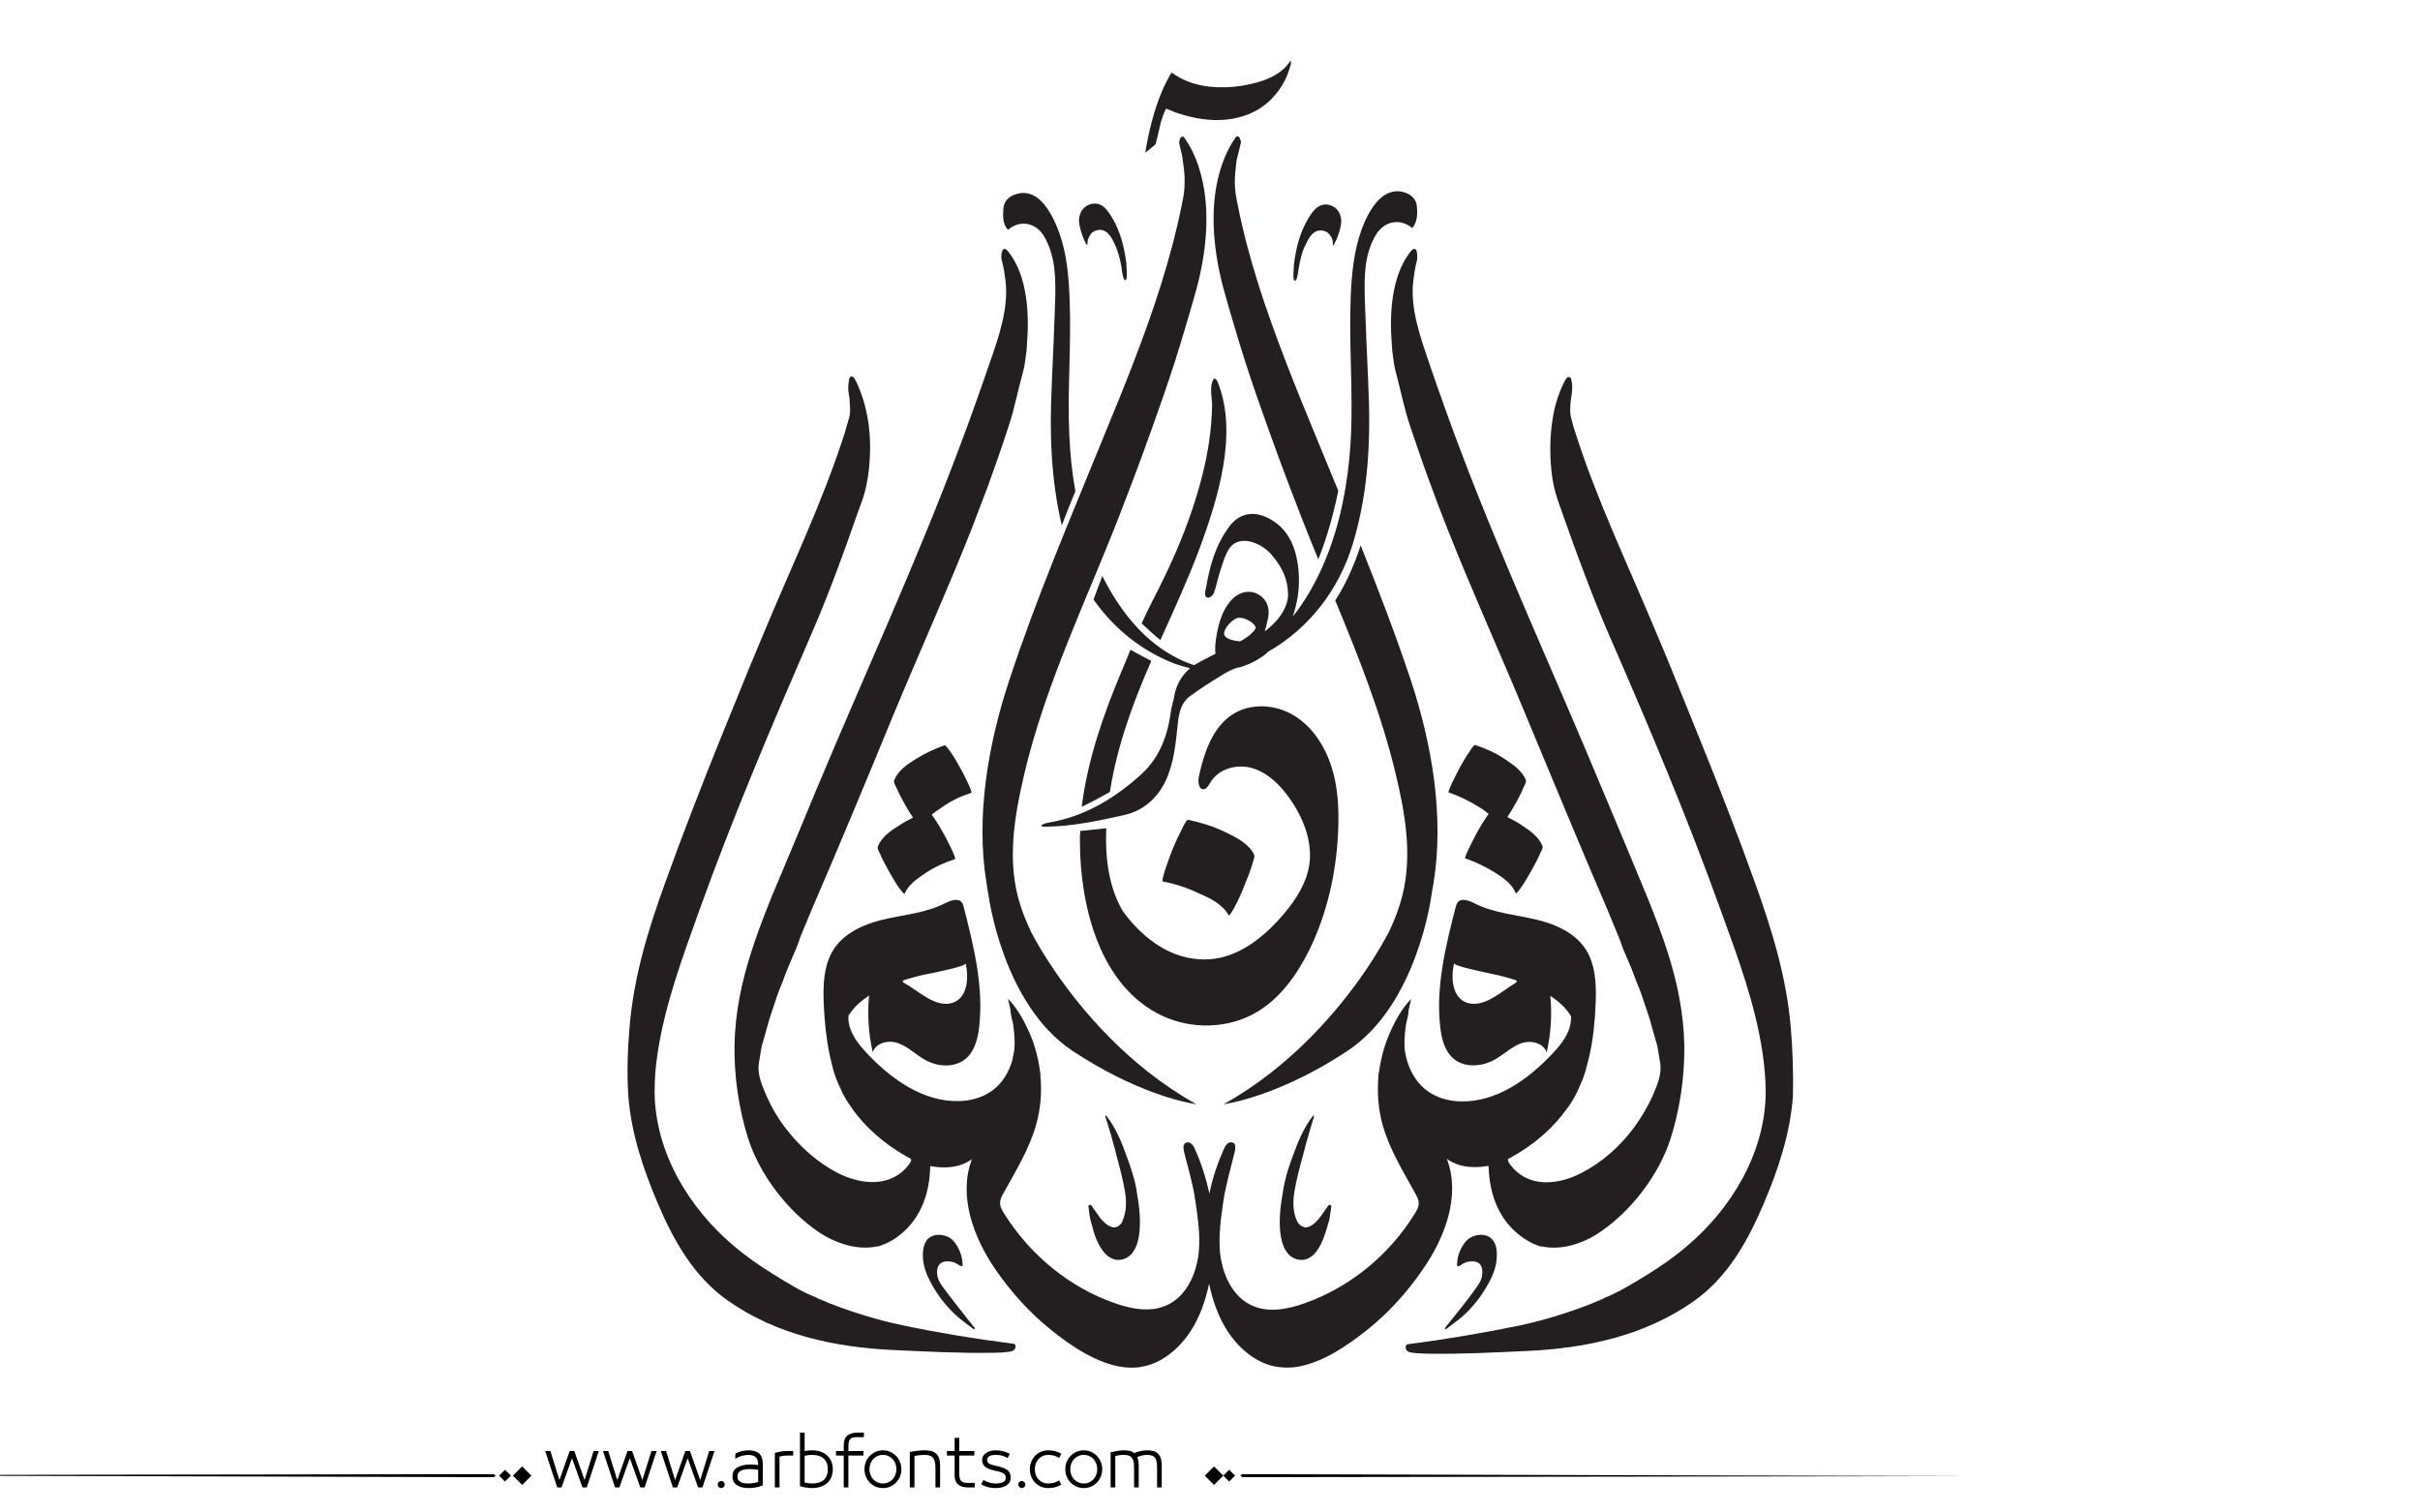 <?xml version="1.0" encoding="utf-8"?>
<!-- Generator: Adobe Illustrator 22.1.0, SVG Export Plug-In . SVG Version: 6.00 Build 0)  -->
<svg version="1.1" id="Layer_1" xmlns="http://www.w3.org/2000/svg" xmlns:xlink="http://www.w3.org/1999/xlink" x="0px" y="0px"
	 viewBox="0 0 800 500" style="enable-background:new 0 0 800 500;" xml:space="preserve">
<style type="text/css">
	.st0{fill:#231F20;}
</style>
<g>
	<path fill="#000000" class="st0" d="M503.6,260.4c0.3-0.6,1.1-1.9,0.8-2.6c-1.3-3.1-4.3-5.1-7-6.9c-3-2-6.3-3.5-9.7-4.6c-0.5-0.2-1.8,2-1.8,2
		c-1.2,1.7-2.3,3.6-3.3,5.4c-0.3,0.6-4.3,8.1-3.7,8.3c3.4,1.1,6.6,2.7,9.7,4.6c1.2,0.7,2.4,1.5,3.5,2.5c-0.4,0.5-0.7,1-0.7,1
		c-1.2,1.7-2.3,3.6-3.3,5.4c-0.3,0.6-4.3,8.1-3.7,8.3c3.4,1.1,6.6,2.7,9.7,4.6c2.7,1.7,5.7,3.7,7,6.9c0.1,0.3,1.8-1.9,1.8-2
		c1.2-1.7,2.3-3.6,3.3-5.4c1-1.9,2.1-3.7,2.9-5.7c0.3-0.6,1.1-1.9,0.8-2.6c-1.3-3.1-4.3-5.1-7-6.9c-1.5-1-3-1.8-4.6-2.6
		c0.9-1.3,1.7-2.7,2.5-4.1C501.8,264.3,502.8,262.4,503.6,260.4"/>
	<path fill="#000000" class="st0" d="M406.2,302.6c0.2,0.4,1.9-2.6,1.9-2.7c1.2-2.2,2.3-4.6,3.2-7c1-2.4,2-4.8,2.7-7.3c0.2-0.8,1-2.5,0.5-3.3
		c-2-3.6-5.9-5.5-9.4-7.2c-3.9-1.9-8.1-3.2-12.3-4.1c-0.6-0.1-1.9,2.7-1.9,2.7c-1.2,2.3-2.3,4.7-3.3,7.1c-0.3,0.7-4,10.4-3.2,10.6
		c4.2,0.8,8.4,2.2,12.3,4.1C400.2,297,404.2,299,406.2,302.6"/>
	<path fill="#000000" class="st0" d="M480,436.1c-0.8,1-1.6,2-2.4,3c0.1,0.1,0.2,0.3,0.3,0.4c2-1.6,4.1-3,6-4.7c3.9-3.6,7-7.9,9.3-12.8
		c1.3-2.9,1.9-5.9,1.5-9c-0.1-1.2-0.7-2.6-1.5-3.4c-2.4-2.4-6.9-1.5-8.9,1.1c-1.5,2-2.5,4.3-2.6,6.9c0,0.3,0,0.7,0,1
		c0.4-0.1,0.8,0,1.1-0.3c1.3-1,2.7-1.4,4.3-1.3c1.8,0.1,2.8,1.2,2.9,3c0.2,2.1-0.6,3.8-1.7,5.3C485.7,429,482.9,432.5,480,436.1"/>
	<path fill="#000000" class="st0" d="M424,394.7c-2.6,14.2,1,18.6,1.1,18.8c0,0,0,0,0,0c0.3,0.5,0.7,0.9,1,1.3c1.2,1.1,2.6,1.7,4,1.7
		c0.2,0,0.4,0,0.6,0c1.8-0.2,3.5-1.3,4.7-3.1c1.9-2.7,2.8-5.9,3.7-9l0.2-0.6c0.3-1.1,0.4-2.3,0.6-3.5c0.1-0.5,0.1-1,0.2-1.6
		c0-0.1-0.1-0.2-0.2-0.3l-0.4-0.1c-0.1,0-0.2,0-0.3,0.1l-0.3,0.4c-0.2,0.3-0.4,0.6-0.6,0.9c-0.6,0.8-1.2,1.7-1.8,2.5
		c0,0-0.2,0.3-0.6,0.8c-1,1.2-3,3.1-4.8,2.7c-0.4-0.2-0.8-0.4-1.2-0.6c-0.2-0.2-0.3-0.3-0.4-0.4c-0.3-0.3-0.6-0.7-0.8-1.2
		c-1.2-2.7-1.4-5.8-0.8-9.6c0.7-4.1,1.8-8.2,2.9-12.2c0.3-1.1,0.6-2.1,0.8-3.1c0.6-2.2,1.3-4.4,1.9-6.6c0.3-1,0.6-2,0.9-2.9
		c0-0.1,0-0.2-0.1-0.3c-0.1-0.1-0.2,0-0.3,0.1c-3.2,4.2-5.1,9-6.6,13.2c-0.7,1.8-1.2,3.4-1.7,4.9c0,0,0,0,0,0
		C424.9,389.8,424.3,392.3,424,394.7"/>
	<path fill="#000000" class="st0" d="M334.2,444.1c-11.9-1.5-24-3.5-35.9-6c-8.1-1.7-15.9-4.1-23.7-7.1c-1.5-0.6-2.9-1.2-4.3-1.8
		c-0.2-0.1-0.3-0.2-0.5-0.3c-4.8-1.8-9.5-4.8-13.9-7.5c-4.7-2.9-9.2-6-13.4-9.6c-14.6-12.3-25.9-30.7-26.1-50.7c0-4.3,0.3-8.7,1-13
		c2.5-16.4,8.3-31.8,13.8-47.2c11.1-30.9,23.9-61,36.9-91c3.7-8.4,7-17,10.2-25.7c2.3-6.1,4.3-12.3,6.6-18.4c1.3-3.6,2-7.3,2.4-11.1
		c0.5-5.4,0.5-10.7-0.4-16c-0.7-4.3-1.9-8.3-3.7-12.2c-0.2-0.5-0.5-1-0.8-1.5c-0.6-0.8-1.5-0.7-1.7,0.3c-0.2,1.1-0.3,2.3-0.3,3.4
		c0.1,1.4,0.5,2.8,0.5,4.2c0.1,1.7,0.3,3.5-0.2,5.2c-0.5,1.8-1,3.5-1.5,5.2c-7.2,22.4-17.3,43.4-26.3,65c-1.8,4.2-3.5,8.5-5.3,12.7
		c-6.3,15.4-12.7,31.1-18.7,46.7c-3.1,8-6.1,16-9,24.1c-5.7,15.7-10.4,31.1-11.8,47.9c-0.6,7.1-0.9,14.8-0.4,22.4
		c0.9,12.4,4.9,24.3,9.7,35.6c5.3,12.5,12,24.3,23,32.1c16.2,11.5,35.7,15.6,55,16.5c11,0.5,22.2,1.1,33.2,0.9
		c1.6,0,3.2-0.1,4.8-0.3c0.7-0.1,1.4-0.2,1.9-0.7c0.5-0.5,0.6-1.4,0.1-1.9C334.9,444.2,334.6,444.1,334.2,444.1"/>
	<path fill="#000000" class="st0" d="M333.6,225c-6.9,20.9-11.1,44.8-7.5,66.8c0.2,1.4,0.4,2.8,0.7,4.2l0,0c0,0,4.6,35.9,27.6,51.3
		c20.6,13.7,37,17.1,40.3,17.6c0.3,0.1,0.7,0.2,1,0.3l0.5,0.2c-0.3-0.1-0.6-0.2-0.9-0.4c-0.1-0.1-0.2-0.1-0.3-0.2
		c0,0-0.1-0.1-0.1-0.1c-22.1-12.5-37.3-30.8-45.8-43.1c-4.4-6.4-7-11.1-7.8-12.7c-0.1-0.2-0.2-0.3-0.3-0.5c-1.4-3-2.7-6-3.7-9.2
		c-4.6-14.3-2-29.1,1.3-43.3c6.9-29.4,20.4-57.1,31.3-85.1c2.5-6.4,4.9-12.8,7.3-19.2c5.1-14,10.2-28.1,14.4-42.5
		c1.3-4.4,2.6-8.7,3.8-13.1c3.3-12,4.9-26.1,1.6-38.3c-1.1-4.2-2.7-8.1-5.1-11.6c-0.3-0.4-0.5-1.1-1.1-0.9c-0.6,0.1-0.8,0.8-0.9,1.3
		c-0.1,0.3-0.1,0.6-0.1,0.8c0.3,1.3,0.6,2.5,0.9,3.8c0.2,0.7,0.2,1.3,0.3,2c0.4,2.5,0.7,5,0.6,7.5c0,2.4-0.4,4.7-0.9,7
		c-3.6,17.9-9.4,35.1-15.9,52c-3.3,8.6-6.8,17.1-10.3,25.6C353.8,171.5,342.5,197.9,333.6,225"/>
	<path fill="#000000" class="st0" d="M321.1,262.1c0.6-0.2-3.3-7.7-3.7-8.3c-1-1.8-2.1-3.7-3.3-5.4c0,0-1.4-2.1-1.8-2c-3.4,1.1-6.6,2.7-9.7,4.6
		c-2.7,1.7-5.7,3.7-7,6.9c-0.3,0.7,0.5,2,0.8,2.6c0.8,2,1.9,3.8,2.9,5.7c0.8,1.4,1.6,2.7,2.5,4.1c-1.6,0.8-3.1,1.6-4.6,2.6
		c-2.7,1.7-5.7,3.7-7,6.9c-0.3,0.7,0.5,2,0.8,2.6c0.8,2,1.9,3.8,2.9,5.7c1,1.8,2.1,3.7,3.3,5.4c0.1,0.1,1.7,2.3,1.8,2
		c1.3-3.1,4.3-5.1,7-6.9c3-2,6.3-3.5,9.7-4.6c0.6-0.2-3.3-7.7-3.7-8.3c-1-1.8-2.1-3.7-3.3-5.4c0,0-0.3-0.5-0.7-1
		c1.1-0.9,2.3-1.7,3.5-2.5C314.4,264.7,317.7,263.2,321.1,262.1"/>
	<path fill="#000000" class="st0" d="M312.8,417c1.6-0.1,3,0.3,4.3,1.3c0.3,0.2,0.7,0.2,1.1,0.3c0-0.3,0-0.7,0-1c-0.2-2.6-1.1-4.9-2.6-6.9
		c-1.9-2.6-6.5-3.5-8.9-1.1c-0.8,0.8-1.3,2.2-1.5,3.4c-0.4,3.1,0.2,6.1,1.5,9c2.3,4.9,5.4,9.2,9.3,12.8c1.9,1.7,4,3.2,6,4.7
		c0.1-0.1,0.2-0.3,0.3-0.4c-0.8-1-1.6-2-2.4-3c-2.8-3.6-5.7-7.2-8.4-10.9c-1.1-1.5-1.9-3.2-1.7-5.3C310,418.2,311,417.1,312.8,417"
		/>
	<path fill="#000000" class="st0" d="M370.4,404.7c-0.1,0.1-0.2,0.2-0.4,0.4c-0.3,0.3-0.7,0.5-1.2,0.6c-1.8,0.4-3.7-1.5-4.8-2.7
		c-0.4-0.4-0.6-0.7-0.6-0.8c-0.6-0.8-1.2-1.7-1.8-2.5c-0.2-0.3-0.4-0.6-0.6-0.9l-0.3-0.4c-0.1-0.1-0.2-0.1-0.3-0.1l-0.4,0.1
		c-0.1,0-0.2,0.2-0.2,0.3c0.1,0.5,0.1,1,0.2,1.6c0.1,1.2,0.3,2.3,0.6,3.5l0.2,0.6c0.8,3.1,1.7,6.3,3.7,9c1.3,1.8,3,2.9,4.7,3.1
		c0.2,0,0.4,0,0.6,0c1.4,0,2.8-0.6,4-1.7c0.4-0.3,0.7-0.8,1-1.3c0,0,0,0,0,0c0.1-0.2,3.7-4.5,1.1-18.8c-0.3-2.4-0.9-4.9-1.8-7.7
		c0,0,0,0,0,0c-0.5-1.5-1-3.1-1.7-4.9c-1.5-4.2-3.4-9-6.6-13.2c-0.1-0.1-0.2-0.1-0.3-0.1c-0.1,0.1-0.1,0.2-0.1,0.3
		c0.3,1,0.6,2,0.9,2.9c0.7,2.1,1.3,4.4,1.9,6.6c0.3,1,0.6,2.1,0.8,3.1c1.1,4,2.2,8.1,2.9,12.2c0.6,3.8,0.4,6.9-0.8,9.6
		C371,404,370.8,404.4,370.4,404.7"/>
	<path fill="#000000" class="st0" d="M383.6,41.1c0.1-0.5,0.2-0.9,0.4-1.4c0.2-0.9,0.5-1.6,0.7-2.1c0.5-1.3,0.8-1.7,0.8-1.7c0.7,0.3,1.4,0.6,2,0.8
		c0.1,0.1,0.3,0.1,0.4,0.2c0.6,0.2,1.2,0.4,1.7,0.6c0.4,0.1,0.7,0.2,1.1,0.3c0.2,0.1,0.4,0.1,0.5,0.2c12,3.5,20.1,0.9,24.7-1.8
		l-0.3,0.2c0.4-0.2,0.8-0.5,1.2-0.8c2.6-1.7,3.9-3.3,3.9-3.3h0c2.4-2.5,3.9-5.2,4.8-7.3c0.2-0.6,0.4-1.2,0.6-1.8
		c0.1-0.4,0.3-0.8,0.4-1.2c0.2-0.5,0.3-1,0.3-1.6c-0.2-0.5-0.4,0-0.7,0.4c-3.8,5.3-11.8,7.2-18.3,7.9c-6.9,0.6-14.1-0.3-19.7-4.2
		c-0.3-0.1-0.5-0.3-0.7-0.5c-0.4,0.3-0.8,1.1-1.1,1.7c-1.8,3.2-5.5,11-7.7,24.8l3.3-2.7C382.1,47.8,382.8,44.4,383.6,41.1"/>
	<path fill="#000000" class="st0" d="M401,40.4c-0.2,0-0.4,0-0.7,0c0.1,0,0.3,0,0.4,0C400.8,40.4,400.9,40.4,401,40.4"/>
	<path fill="#000000" class="st0" d="M446.6,144c-0.4,8.5-1.5,17-3.4,25.2c-2.9,12.3-7.9,24.6-15.8,34.6c0.4-1.3,0.7-2.4,0.9-3.2
		c1.1-4.2,1.4-8.8,0.8-13.6c-0.9-6.6-3.5-12.7-10.2-15.9c-4.7-2.3-9.3-1.3-12.4,2.8c-4.6,6.1-6.6,13.1-7.8,20.4
		c-0.2,0.8-0.7,2.4,0.1,3.1c0.3,0.2,0.7,0.2,1,0.1c0.5-0.2,1.1-0.7,1.3-1.2c0.1-0.1,0.1-0.2,0.2-0.3c0.8-2.2,1.2-4.5,1.9-6.7
		c0.9-2.6,1.6-5.6,3.2-8c3.4-4.9,10.6-1.7,13.7,1.8c3,3.4,5.2,7.2,5.6,11.7c0,0.1,0,0.2,0,0.2c0.1,0.7,0.1,1.4,0.1,2.1
		c-0.5,6.7-7.7,11.6-7.7,11.6c0.4-1.4,0.8-2.9,1.1-4.4c0.7-3.6-0.6-6.5-3.6-8c-3.3-1.6-6.9-0.1-9,2.6c-2.4,2.9-3.6,6.7-4.3,10.4
		c-0.6,3.2-0.7,5.3-0.5,6.8c-1.4,0.7-2.9,1.5-4,2.1c-0.7,0.3-1.3,0.7-2,1.1c-0.1,0-0.1,0-0.1,0c-0.3,0.2-0.6,0.4-0.9,0.6
		c-8-2.6-15.1-7.9-20.6-14.4c-3.9-4.6-7.1-9.7-9.8-15.1l-2.9,7.8c6.6,9.4,15.7,16.9,26.8,21.2c0.5,0.2,2.7,0.9,5.1,1.5
		c-2.9,2.5-4.8,5.8-5.4,10.2c-0.4,1.5-0.8,3-1,4.5c-1.1,8.2-4,15.4-10.3,20.9c-8.8,7.8-18.6,13.6-30.4,15.5c-0.7,0.1-1.3,0.5-2,0.7
		c0,0.2,0.1,0.3,0.1,0.5c0.4,0,0.7,0.1,1.1,0.1c8.8-0.1,17.4-1.9,25.9-3.8c6.4-1.4,11.1-5.4,14-11.5c2.8-6.1,3.3-12.7,4-19.2
		c0.4-3.3,1.1-6.5,3.9-8.6c3.3-2.4,6.8-4.7,10.3-6.8c1.7-1.1,3.6-2.1,5.5-2.7c0.6,0,1.6-0.3,3-0.9c1.4-0.5,2.8-1.2,4-2
		c1.2-0.7,2.3-1.5,3.2-2.4c13.5-7.7,23.4-20.6,27.9-35.6c5.3-17.4,6-35.2,5.1-53.1c0-0.2,0-0.3,0-0.5c-0.4-8.9-0.8-17.8-1.1-26.7
		c-0.2-7.6-0.4-15,3.6-21.8c2.7-4.6,8-5.7,12.1-2.3c1.7-2.2,1.7-4.6,1.5-7.1c-0.2-2.5-1.9-4-4.1-4.7c-5.2-1.6-9,2.2-11.4,6.3
		c-1.2,2-2.1,4.1-2.9,6.3c-2.5,7.1-3.2,14.7-3.5,22.2C445.9,113.9,447.3,128.9,446.6,144 M409.7,204.2c2.2,0,5.4,2,5.4,3.4
		c0,0-0.5,1.8-4.9,4.3c-0.2,0.1-0.4,0.1-0.5,0.1c-0.8-0.1-4.7-0.5-5-2.3C404.3,207.9,407.7,204.2,409.7,204.2"/>
	<path fill="#000000" class="st0" d="M428.8,91.7L428.8,91.7C428.8,91.6,428.8,91.6,428.8,91.7c0.2-0.7,0.3-1.6,0.5-2.9c0.5-2.7,1-5.4,2.3-7.9
		c0.8-1.7,2-4.1,4-4.6c1.4-0.3,2.7,0,3.7,1c0.4,0.4,1.5,1.7,1.3,3.5c-0.2,2.1,3.7-6.3,2.6-9.1c-0.1-0.4-0.2-0.8-0.4-1.2
		c-0.8-1.8-2.8-3-4.8-2.9c-1.7,0.1-3.1,1.2-4.1,2.5c-3.7,5-5.3,10.8-6.1,16.9c-0.1,0.5-0.1,1-0.1,1.6c0,0-0.4,3.7,0.2,4.2
		C428.2,92.9,428.5,92.6,428.8,91.7"/>
	<path fill="#000000" class="st0" d="M592,339.8c-1.4-16.8-6.2-32.2-11.8-47.9c-2.9-8.1-5.9-16.1-9-24.1c-6-15.6-12.5-31.3-18.7-46.7
		c-1.7-4.2-3.5-8.5-5.3-12.7c-9-21.6-19.1-42.6-26.3-65c-0.6-1.7-1.1-3.5-1.5-5.2c-0.5-1.7-0.3-3.5-0.2-5.2c0.1-1.4,0.5-2.8,0.5-4.2
		c0.1-1.1,0-2.3-0.3-3.4c-0.2-1-1.1-1-1.7-0.2c-0.3,0.5-0.6,1-0.8,1.5c-1.9,3.9-3.1,8-3.7,12.2c-0.8,5.3-0.9,10.7-0.4,16
		c0.3,3.8,1.1,7.5,2.4,11.1c2.2,6.1,4.3,12.3,6.6,18.4c3.2,8.6,6.5,17.2,10.2,25.7c13.1,30,25.8,60.1,36.9,91
		c5.6,15.4,11.4,30.9,13.8,47.2c0.6,4.3,1,8.6,1,13c-0.2,20-11.5,38.4-26.1,50.7c-4.2,3.6-8.7,6.7-13.4,9.6
		c-4.4,2.7-9.1,5.6-13.9,7.5c-0.2,0.1-0.3,0.2-0.5,0.3c-1.4,0.6-2.9,1.2-4.3,1.8c-7.8,3-15.6,5.4-23.7,7.1c-11.9,2.4-24,4.5-35.9,6
		c-0.3,0-0.7,0.1-0.9,0.3c-0.5,0.4-0.4,1.4,0.1,1.9c0.5,0.5,1.2,0.6,1.9,0.7c1.6,0.2,3.2,0.2,4.8,0.3c11,0.2,22.2-0.4,33.2-0.9
		c19.3-0.9,38.7-5,55-16.5c11-7.8,17.7-19.6,23-32.1c4.8-11.2,8.8-23.2,9.7-35.6C592.9,354.6,592.6,346.9,592,339.8"/>
	<path fill="#000000" class="st0" d="M357.1,274.7c0,0.5,0,1-0.1,1.5c0,0.6,0,1.2,0,1.8c0,21.6,6.6,48.1,27.2,57.8c10.1,4.7,22.4,4.3,31.9-1.6
		c7.4-4.6,12.8-12.2,16.8-20.3c5.7-11.7,8.7-24.8,9.4-37.9c0.4-7.4,0.2-15-2-22.1c-2.2-7.1-6.4-13.7-12.6-17.4
		c-6.1-3.7-14.3-4.2-20.3-0.3c-6.6,4.3-9.4,12.7-11.1,20.6c-0.3,1.6-0.1,4,1.4,4.1c1.1,0.1,1.8-1.2,2.4-2.2c2.8-4.7,9-6.3,14.1-4.7
		c5.1,1.6,9.2,5.7,12.3,10.2c4.4,6.3,7.5,14.2,6.3,21.9c-1,6-4.4,11.3-8.3,15.9c-6.3,7.5-14.6,14.3-24.4,15.1
		c-11,0.8-20.1-5.1-27.1-13.5c-0.9-1.1-1.7-2.2-2.4-3.4c-4.2-7.8-5.3-17.2-4.9-26.4L357.1,274.7z"/>
	<path fill="#000000" class="st0" d="M478.3,383.1c4.4,3.2,10,3,13.7,2.3c0,0.1,0.1,0.2,0.1,0.3c0.4,12.7,5.9,19.4,10.6,22.9c1.3,1,2.8,1.9,4.3,2.6
		c0.1,0,0.2,0.1,0.3,0.1c1.3,0.6,2.2,0.8,2.2,0.8l0-0.1c6.5,1.5,13.9-0.9,19.3-4.6c10.3-6.9,19.6-18.9,23.5-31.1
		c3.1-9.9,4.6-20.3,4.5-30.6c-0.1-5.4-0.7-10.8-1.7-16.1c-1.9-10.1-5.4-20.1-9.1-29.4c-0.3-0.8-0.6-1.5-0.9-2.3
		c-0.6-1.4-1.1-2.8-1.7-4.1c-4.6-11.1-9.2-22.2-13.9-33.3c-15.5-37.3-32.5-74.1-46.8-111.9c-3.6-9.5-7-19.1-10.3-28.7
		c-2.8-8.3-6.3-18-5.2-27c0.3-2.1,0.5-4.3,1.1-6.3c0.3-1.2,0.3-2.4,0-3.6c-0.2-0.8-0.9-0.9-1.5-0.4c-0.2,0.2-0.4,0.5-0.6,0.7
		c-6.3,8-6.9,20.8-6.1,30.4c0.1,1.1,0.1,2.3,0.3,3.4c0.3,2.1,0.5,4.2,1.1,6.2c1.6,6,2.7,11.8,4.7,17.7c2.2,6.5,4.4,13,6.8,19.4
		c1.7,4.7,3.5,9.5,5.4,14.2c8.3,21,17.6,41.5,26.2,62.3c8.9,21.4,17.8,42.9,26.9,64.1c0.8,1.9,1.6,3.9,2.4,5.8
		c0.4,1,0.8,1.9,1.2,2.9c0.5,1.2,0.9,2.4,1.3,3.6c0.8,2,1.8,4.1,2.6,6.1c0.7,1.6,1.2,3.2,1.9,4.9c0.7,1.8,1.5,3.6,2.1,5.5
		c0.7,2.3,1.6,4.6,2.3,6.9c0.6,2.1,1.2,4.3,1.8,6.4c0.3,1.1,0.7,2.2,0.9,3.3c0.3,1.6,0.5,3.3,0.8,4.9c0.7,3.8-1.1,7.8-2.6,11.2
		c-1.6,3.6-3.7,7-6,10.2c-4.6,6.2-10.5,11.5-17.3,15c-7.8,4.1-17.9,5.2-23.8-2.9c-0.3-0.4-0.6-0.9-0.6-1.4c0-0.1,0-0.2,0.1-0.3
		c9.2-4.9,15.2-10.8,19.1-16.2c1.3-1.6,2.4-3.4,3.4-5.4c0.4-0.7,0.7-1.5,1-2.2c1.4-2.9,2.1-5.3,2.4-6.7c1.5-5.2,2.3-10.6,2.7-16
		c0.5-7.1,1.1-16-2.7-22.3c-3.5-5.8-10.1-8.7-16.2-10.2c-7-1.7-14.5-2.2-20.9-5.5c-1.8-0.9-4.4-1.9-5.6-0.2c-0.3,0.4-0.4,1-0.6,1.5
		c-3.3,12.9-6.6,26.3-5.1,39.5c0.4,3.7,1.3,7.6,4,10.2c3.7,3.6,9.8,3.1,14.2,0.6c2.9-1.7,5.4-4.1,8.5-5.3c3.1-1.1,7.3-0.3,8.5,3
		c1.4-6.1,1.8-12.4,1.2-18.7c2.7,1.8,5.1,3.9,6.7,6.5c0,0,0,0.1,0.1,0.1c0.1,0.6,0.1,1.1,0,1.7c-0.4,4.2-3.1,7.6-5.9,10.6
		c-8.2,8.8-18.8,16.3-30.6,16c-3.6-0.1-7.2-1-10.3-3c-3.8-2.5-6.3-6.5-7.5-11l0.1,0c0,0-0.1-0.1-0.2-0.4c-0.2-0.8-0.4-1.7-0.5-2.5
		c-0.2-1.8-0.2-4.6,0.4-8.6c0.4-1.6,0.8-3.2,0.9-4.8c0.2-1.1,0.5-2.2,0.8-3.5c0,0-3.3,2.9-6.4,9.7c-2,4.2-3.4,8.8-4.1,13.5
		c-0.1,0.7-0.2,1.4-0.4,2.1l0.1-0.1c-0.5,5.5-0.1,11.2,1.4,16.5c2.3,8.1,6.8,15.3,10.8,22.6c0.5,1,1.1,2,1.1,3.2
		c0,1.2-0.6,2.3-1.3,3.4c-8.5,13.8-21.7,24.5-36.6,29.7c-5.7,2-12.2,3.2-17.6,0.5c-5.5-2.7-8.6-8.6-9.8-14.7
		c-0.1-0.4-0.1-0.8-0.2-1.2c0-0.2-0.1-0.5-0.1-0.7c0-0.3-0.1-0.6-0.1-0.9c-0.5-5.6,0.3-11.1,1.1-16.7l0.4-2.5
		c1.3-6.2,2.8-11.4,3.3-13.6c0.7-2.7-0.1-3.4-0.8-3.4c-1.1-0.5-2.2,0.9-2.7,2.1c-2.1,4.7-3.8,9.7-4.8,14.8
		c-1.1-5.1-2.7-10.1-4.8-14.8c-0.5-1.2-1.6-2.5-2.7-2.1c-0.7,0.1-1.5,0.7-0.8,3.4c0.5,2.2,2.1,7.4,3.3,13.6c0.1,0.8,0.2,1.6,0.4,2.5
		c0.8,5.5,1.6,11.1,1.1,16.6c0,0.3-0.1,0.6-0.1,0.9c0,0.2-0.1,0.5-0.1,0.7c-0.1,0.4-0.1,0.8-0.2,1.2c-1.2,6.1-4.3,12-9.8,14.7
		c-5.5,2.7-11.9,1.5-17.6-0.5c-14.9-5.2-28-15.9-36.6-29.7c-0.6-1-1.3-2.1-1.3-3.4c0-1.1,0.5-2.2,1.1-3.2c4-7.3,8.5-14.5,10.8-22.6
		c1.5-5.3,2-11,1.4-16.5l0.1,0.1c-0.1-0.7-0.2-1.4-0.3-2.1c-0.7-4.7-2-9.3-4.1-13.5c-3.1-6.8-6.4-9.7-6.4-9.7
		c0.3,1.2,0.6,2.4,0.8,3.5c0.1,1.6,0.5,3.2,0.9,4.8c0.6,4,0.6,6.8,0.4,8.6c-0.1,0.9-0.3,1.7-0.5,2.5c-0.1,0.3-0.1,0.4-0.1,0.4l0.1,0
		c-1.2,4.5-3.7,8.6-7.5,11c-3,2-6.7,2.9-10.3,3c-11.7,0.3-22.4-7.2-30.6-16c-2.8-3-5.5-6.5-5.9-10.6c-0.1-0.6,0-1.1,0-1.7
		c0,0,0-0.1,0.1-0.1c1.6-2.6,4-4.7,6.7-6.5c-0.6,6.2-0.2,12.6,1.2,18.7c1.2-3.2,5.4-4.1,8.5-2.9c3.1,1.1,5.6,3.6,8.5,5.3
		c4.4,2.6,10.4,3,14.2-0.6c2.6-2.5,3.6-6.5,4-10.2c1.5-13.3-1.8-26.6-5.1-39.5c-0.1-0.5-0.3-1.1-0.6-1.5c-1.2-1.7-3.8-0.7-5.6,0.2
		c-6.5,3.3-13.9,3.8-20.9,5.5c-6.1,1.5-12.7,4.4-16.2,10.2c-3.8,6.3-3.2,15.1-2.7,22.3c0.4,5.4,1.2,10.8,2.6,16
		c0.3,1.4,1,3.8,2.4,6.7c0.3,0.7,0.7,1.5,1,2.2c1,2,2.2,3.7,3.4,5.4c3.9,5.4,10,11.3,19.1,16.2c0,0.1,0.1,0.2,0.1,0.3
		c0,0.5-0.3,1-0.6,1.4c-5.9,8-16,6.9-23.8,2.9c-6.7-3.5-12.6-8.8-17.3-15c-2.4-3.1-4.4-6.6-6-10.2c-1.5-3.4-3.3-7.4-2.6-11.2
		c0.3-1.6,0.5-3.3,0.8-4.9c0.2-1.1,0.6-2.2,0.9-3.3c0.6-2.1,1.2-4.3,1.8-6.4c0.7-2.3,1.6-4.6,2.3-6.9c0.6-1.9,1.4-3.7,2.1-5.5
		c0.6-1.6,1.2-3.3,1.9-4.9c0.8-2,1.8-4.1,2.6-6.1c0.5-1.2,0.9-2.4,1.3-3.6c0.4-1,0.8-1.9,1.2-2.9c0.8-1.9,1.6-3.9,2.4-5.8
		c9.2-21.3,18.1-42.7,26.9-64.1c8.6-20.8,17.9-41.3,26.2-62.3c1.8-4.7,3.6-9.4,5.4-14.2c2.3-6.4,4.6-12.9,6.7-19.4
		c2-5.9,3-11.7,4.7-17.7c0.6-2,0.8-4.1,1.1-6.2c0.2-1.1,0.2-2.3,0.3-3.4c0.8-9.6,0.2-22.5-6.1-30.4c-0.2-0.3-0.4-0.5-0.6-0.7
		c-0.6-0.5-1.2-0.4-1.5,0.4c-0.4,1.2-0.4,2.4,0,3.6c0.6,2.1,0.8,4.2,1.1,6.3c1.1,9-2.3,18.7-5.2,27c-3.3,9.6-6.7,19.2-10.3,28.7
		c-14.2,37.8-31.2,74.6-46.8,111.9c-4.6,11.1-9.2,22.2-13.9,33.3c-0.6,1.4-1.2,2.8-1.7,4.1c-0.3,0.7-0.6,1.5-0.9,2.3
		c-3.7,9.4-7.2,19.3-9.1,29.4c-1,5.3-1.6,10.7-1.7,16.1c-0.1,10.3,1.4,20.7,4.5,30.6c3.9,12.2,13.2,24.2,23.5,31.1
		c5.4,3.6,12.8,6.1,19.3,4.6l0,0.1c0,0,0.9-0.2,2.2-0.8c0.1,0,0.2-0.1,0.3-0.1c1.6-0.7,3-1.5,4.3-2.5c4.7-3.5,10.3-10.3,10.6-22.9
		c0-0.1,0.1-0.2,0.1-0.3c3.7,0.7,9.3,0.9,13.7-2.3c-4.6,12.1,0.5,25.9,7.8,36.5c5.1,7.4,11.3,14.3,18.3,19.9
		c6.8,5.5,15.6,11.4,24.3,12.4c2,0.2,4,0.2,5.9-0.2c6.6-1.2,12.2-6,15.9-11.6c3.1-4.7,5-10.2,6.2-15.8c1.2,5.6,3.1,11.1,6.2,15.8
		c3.7,5.6,9.3,10.4,15.9,11.6c2,0.3,3.9,0.4,5.9,0.2c8.7-1,17.4-6.9,24.3-12.4c7-5.6,13.2-12.4,18.3-19.9
		C477.8,409,482.9,395.1,478.3,383.1 M500.9,325c-4.4,2.6-10,8.1-15.6,6.6c-5.4-1.5-5.7-8.6-4.6-13.2c-0.2,0.9,8.5,2.7,14.6,4
		c1.5,0.4,3.6,0.9,6,1.7c0.1,0.1,0.1,0.2,0.1,0.3C501.5,324.5,501.2,324.8,500.9,325 M298.6,324.1c2.4-0.8,4.5-1.3,6-1.7
		c6.1-1.2,14.9-3,14.6-4c1.1,4.6,0.8,11.7-4.6,13.2c-5.5,1.5-11.1-4.1-15.6-6.6c-0.2-0.1-0.6-0.4-0.6-0.6
		C298.5,324.3,298.6,324.1,298.6,324.1"/>
	<path fill="#000000" class="st0" d="M409.3,51c0.3-1.3,0.6-2.5,0.9-3.8c0.1-0.3,0-0.6-0.1-0.8c-0.2-0.5-0.3-1.2-0.9-1.3c-0.6-0.2-0.8,0.5-1.1,0.9
		c-2.4,3.5-4,7.5-5.1,11.6c-3.3,12.2-1.7,26.3,1.6,38.3c1.2,4.4,2.5,8.8,3.8,13.1c4.2,14.4,9.3,28.5,14.4,42.5
		c2.4,6.4,4.8,12.8,7.3,19.2c1.8,4.7,3.8,9.5,5.7,14.2c1.5-3.7,4.5-12,6.6-22.7c-2.4-5.7-4.7-11.4-7.1-17.2c-3.5-8.5-7-17-10.3-25.6
		c-6.5-16.9-12.4-34.1-15.9-52c-0.5-2.3-0.9-4.6-0.9-7c0-2.5,0.3-5,0.6-7.5C409,52.3,409.1,51.7,409.3,51"/>
	<path fill="#000000" class="st0" d="M466.4,224.9c-5-15-10.7-29.9-16.6-44.6c-1.3,4.1-4.1,11.6-8.4,18.2c7.8,18.8,15.3,37.7,20,57.4
		c3.4,14.2,5.9,29,1.3,43.3c-1,3.2-2.3,6.2-3.7,9.2c-0.1,0.2-0.2,0.3-0.3,0.5c-0.8,1.5-3.4,6.3-7.8,12.7
		c-8.5,12.3-23.7,30.6-45.8,43.1c-0.1,0-0.1,0.1-0.1,0.1c-0.1,0.1-0.2,0.1-0.3,0.2c-0.3,0.2-0.6,0.3-0.9,0.4
		c0.2-0.1,0.3-0.1,0.5-0.2c0.3-0.1,0.7-0.2,1-0.3c3.2-0.5,19.7-3.9,40.3-17.6c23-15.3,27.6-51.3,27.6-51.3l0,0
		c0.2-1.4,0.5-2.8,0.7-4.1C477.5,269.7,473.3,245.8,466.4,224.9"/>
	<path fill="#000000" class="st0" d="M359.5,80.6c-0.1-1.7,1-3.1,1.3-3.5c1-0.9,2.3-1.3,3.7-1c2,0.5,3.2,2.9,4,4.6c1.2,2.5,1.8,5.2,2.3,7.9
		c0.1,1.3,0.3,2.2,0.5,2.9c0,0,0,0,0,0.1h0c0.3,1,0.6,1.2,0.9,0.9c0.5-0.5,0.2-4.2,0.2-4.2c0-0.5,0-1.1-0.1-1.6
		c-0.8-6.1-2.4-11.9-6.1-16.9c-1-1.3-2.4-2.5-4.1-2.5c-2-0.1-4,1.1-4.8,2.9c-0.2,0.4-0.3,0.8-0.4,1.2
		C355.8,74.3,359.6,82.8,359.5,80.6"/>
	<path fill="#000000" class="st0" d="M345.2,78.2c3.9,6.8,3.8,14.2,3.6,21.8c-0.3,8.9-0.7,17.8-1.1,26.7c0,0.2,0,0.4,0,0.5
		c-0.8,15.7-0.3,31.2,3.3,46.5c1.3-3.5,2.9-7.5,4.5-11.3c-1.1-6-1.7-12.1-2-18.3c-0.7-15.1,0.7-30.1,0.1-45.1
		c-0.3-7.5-0.9-15.1-3.5-22.2c-0.8-2.2-1.7-4.3-2.9-6.3c-2.4-4.2-6.2-8-11.4-6.3c-2.2,0.7-3.9,2.2-4.1,4.7c-0.2,2.5-0.3,5,1.5,7.1
		C337.2,72.5,342.5,73.6,345.2,78.2"/>
	<path fill="#000000" class="st0" d="M373.5,236.3c2.1-6,4.5-11.9,7.1-17.8c-1.9-1-4.6-2.4-6.9-3.7c-1,2.5-2,5-3.1,7.5c-5.9,14.1-11.1,29-13,44.4
		c3.4-1.6,7.2-3.7,9.3-4.9c0.2-1.2,0.4-2.4,0.6-3.5C368.9,250.8,371,243.4,373.5,236.3"/>
	<path fill="#000000" class="st0" d="M394.3,167.9c-3.5,10.6-8.1,20.7-13.2,30.5c-1.3,2.5-2.5,5.1-3.7,7.7c1.7,1.6,4.3,4,6.2,5.5
		c4.5-10,9.1-20,13-30.4c5.9-16.1,12.7-37.5,6.1-54.5c-0.3-0.8-0.5-1.4-1.3-1.6c-1.8,2.1-0.7,6.4-0.7,9c-0.1,4-0.4,7.9-1,11.9
		C398.6,153.5,396.6,161,394.3,167.9"/>
</g>
<path fill="#000000" d="M273.602,481.306c-0.578-0.576-1.301-1.03-2.174-1.362c-0.873-0.331-1.885-0.497-3.039-0.497
	c-0.663,0-1.463,0.079-2.4,0.238v-6.077h-1.535v17.711c0.706,0.202,1.402,0.354,2.087,0.454s1.301,0.151,1.849,0.151
	c1.153,0,2.166-0.162,3.039-0.486s1.596-0.764,2.174-1.319c0.576-0.555,1.006-1.211,1.287-1.968s0.42-1.561,0.42-2.411
	s-0.139-1.657-0.42-2.422C274.608,482.554,274.178,481.883,273.602,481.306z M272.391,489.167c-0.852,0.829-2.17,1.243-3.958,1.243
	c-0.39,0-0.805-0.032-1.244-0.097c-0.439-0.065-0.84-0.134-1.2-0.206v-8.845c0.447-0.115,0.887-0.194,1.319-0.237
	c0.433-0.044,0.808-0.065,1.125-0.065c0.894,0,1.668,0.112,2.325,0.335c0.656,0.224,1.199,0.545,1.633,0.963
	c0.432,0.418,0.752,0.919,0.961,1.503s0.314,1.243,0.314,1.979C273.667,487.195,273.241,488.338,272.391,489.167z M247.392,479.446
	c-0.62,0-1.297,0.079-2.033,0.238c-0.735,0.158-1.485,0.433-2.249,0.821l-0.065,1.73c0.548-0.303,0.973-0.52,1.276-0.649
	s0.624-0.237,0.962-0.324c0.338-0.086,0.677-0.158,1.016-0.216s0.667-0.087,0.984-0.087c1.139,0,1.982,0.249,2.53,0.746
	s0.822,1.33,0.822,2.498v0.13c-0.332-0.044-0.732-0.087-1.2-0.13c-0.469-0.043-0.876-0.065-1.222-0.065
	c-1.831,0-3.302,0.311-4.412,0.931c-1.11,0.619-1.665,1.644-1.665,3.07c0,0.707,0.155,1.305,0.465,1.795
	c0.31,0.49,0.713,0.88,1.211,1.168s1.067,0.497,1.708,0.627c0.641,0.13,1.308,0.194,2,0.194c0.807,0,1.6-0.072,2.378-0.216
	c0.779-0.145,1.536-0.368,2.271-0.671v-7.028c0-1.585-0.397-2.742-1.189-3.471C250.189,479.811,248.992,479.446,247.392,479.446z
	 M250.636,489.892c-0.375,0.144-0.858,0.267-1.449,0.367c-0.591,0.102-1.183,0.151-1.773,0.151c-0.505,0-0.984-0.035-1.438-0.108
	c-0.454-0.071-0.84-0.197-1.157-0.378c-0.317-0.18-0.57-0.414-0.757-0.703c-0.188-0.288-0.281-0.663-0.281-1.124
	c0-0.52,0.111-0.934,0.335-1.244c0.224-0.31,0.533-0.551,0.93-0.724c0.396-0.174,0.85-0.296,1.362-0.368
	c0.511-0.072,1.041-0.108,1.589-0.108c0.476,0,0.984,0.029,1.524,0.087c0.541,0.058,0.912,0.108,1.114,0.151V489.892z
	 M258.032,479.868c-0.649,0.122-1.276,0.263-1.881,0.422v11.418h1.535v-10.186c0.202-0.072,0.563-0.147,1.082-0.228
	c0.519-0.079,1.002-0.118,1.449-0.118h1.989v-1.492H260C259.336,479.685,258.681,479.746,258.032,479.868z M-77.92,487.667
	l241.145,0.656l0.663-0.433l-0.632-0.564L-77.92,487.667z M164.994,487.825l1.95,1.95l1.95-1.95l-1.95-1.95L164.994,487.825z
	 M169.559,487.825l3.057,3.057l3.057-3.057l-3.057-3.057L169.559,487.825z M212.359,489.286l-3.395-9.602h-1.514l-3.396,9.602
	l-2.984-9.602h-1.73l3.979,12.023h1.428l3.46-9.645l3.46,9.645h1.427l3.979-12.023h-1.73L212.359,489.286z M238.418,489.589
	c-0.317,0-0.591,0.115-0.822,0.346c-0.231,0.23-0.346,0.505-0.346,0.822c0,0.316,0.115,0.591,0.346,0.821
	c0.23,0.23,0.504,0.346,0.822,0.346c0.317,0,0.591-0.115,0.822-0.346c0.23-0.23,0.346-0.505,0.346-0.821
	c0-0.317-0.116-0.592-0.346-0.822C239.009,489.704,238.735,489.589,238.418,489.589z M193.243,489.286l-3.395-9.602h-1.514
	l-3.396,9.602l-2.984-9.602h-1.73l3.979,12.023h1.428l3.46-9.645l3.46,9.645h1.427l3.979-12.023h-1.73L193.243,489.286z
	 M231.476,489.286l-3.395-9.602h-1.514l-3.396,9.602l-2.984-9.602h-1.73l3.979,12.023h1.428l3.46-9.645l3.46,9.645h1.427
	l3.979-12.023h-1.73L231.476,489.286z M382.732,480.474c-0.426-0.396-0.938-0.667-1.535-0.812c-0.598-0.144-1.271-0.216-2.021-0.216
	c-0.664,0-1.393,0.09-2.184,0.271c-0.793,0.181-1.471,0.4-2.033,0.659c-0.346-0.331-0.818-0.569-1.416-0.714
	c-0.6-0.144-1.273-0.216-2.023-0.216c-0.635,0-1.268,0.058-1.902,0.173l-2.465,0.454v11.635h1.535v-10.38
	c0.447-0.102,0.883-0.188,1.309-0.26c0.424-0.072,0.896-0.108,1.416-0.108c0.605,0,1.125,0.058,1.557,0.173
	c0.434,0.116,0.789,0.321,1.07,0.616c0.281,0.296,0.494,0.711,0.639,1.244s0.217,1.24,0.217,2.119v6.596h1.535v-7.201
	c0-0.663-0.055-1.243-0.162-1.741c-0.109-0.497-0.213-0.861-0.314-1.092c0.086-0.043,0.281-0.119,0.584-0.228
	c0.303-0.107,0.602-0.197,0.898-0.27c0.295-0.072,0.586-0.126,0.875-0.162s0.547-0.055,0.779-0.055c0.59,0,1.102,0.058,1.535,0.173
	c0.432,0.116,0.781,0.317,1.049,0.605c0.266,0.289,0.471,0.703,0.615,1.244c0.145,0.54,0.217,1.251,0.217,2.13v6.596h1.535v-7.201
	c0-0.995-0.111-1.816-0.336-2.466C383.482,481.393,383.158,480.87,382.732,480.474z M280.1,474.581
	c-0.785,0.648-1.18,1.729-1.18,3.243v1.86h-2.551v1.492h2.551v10.531h1.537v-10.531h4.973v-1.492h-4.973v-1.471
	c0-0.635,0.045-1.149,0.141-1.546c0.094-0.396,0.24-0.707,0.443-0.931c0.201-0.223,0.475-0.385,0.82-0.486
	c0.346-0.101,0.779-0.151,1.299-0.151h2.422v-1.492h-2.271C281.956,473.607,280.885,473.932,280.1,474.581z M398.273,487.825
	l3.057,3.057l3.057-3.057l-3.057-3.057L398.273,487.825z M343.322,482.322c0.389-0.418,0.854-0.749,1.395-0.994
	s1.135-0.368,1.783-0.368c0.736,0,1.373,0.076,1.914,0.228s1.121,0.414,1.74,0.789l0.715-1.405c-0.707-0.39-1.393-0.674-2.055-0.854
	c-0.664-0.181-1.436-0.271-2.314-0.271c-0.85,0-1.639,0.155-2.367,0.465c-0.729,0.311-1.367,0.746-1.914,1.309
	c-0.549,0.563-0.98,1.222-1.297,1.979c-0.317,0.757-0.476,1.59-0.476,2.498s0.158,1.74,0.476,2.497
	c0.316,0.757,0.748,1.413,1.297,1.969c0.547,0.555,1.186,0.987,1.914,1.297c0.729,0.311,1.518,0.465,2.367,0.465
	c0.879,0,1.65-0.09,2.314-0.27c0.662-0.181,1.348-0.466,2.055-0.854l-0.715-1.406c-0.619,0.375-1.199,0.639-1.74,0.79
	s-1.178,0.227-1.914,0.227c-0.648,0-1.242-0.119-1.783-0.356c-0.541-0.238-1.006-0.565-1.395-0.984
	c-0.391-0.418-0.693-0.915-0.908-1.492c-0.217-0.576-0.324-1.203-0.324-1.881s0.107-1.305,0.324-1.882
	C342.628,483.238,342.931,482.741,343.322,482.322z M404.387,487.825l1.949,1.95l1.951-1.95l-1.951-1.95L404.387,487.825z
	 M410.701,487.326l-0.664,0.433l0.633,0.564l241.176-0.341L410.701,487.326z M362.611,481.295c-0.549-0.569-1.193-1.02-1.936-1.352
	c-0.742-0.331-1.547-0.497-2.412-0.497c-0.863,0-1.668,0.166-2.41,0.497c-0.742,0.332-1.389,0.782-1.936,1.352
	c-0.549,0.57-0.977,1.229-1.287,1.979c-0.311,0.749-0.465,1.557-0.465,2.422s0.154,1.672,0.465,2.422s0.738,1.409,1.287,1.979
	c0.547,0.569,1.193,1.017,1.936,1.341s1.547,0.486,2.41,0.486c0.865,0,1.67-0.162,2.412-0.486s1.387-0.771,1.936-1.341
	c0.547-0.569,0.977-1.229,1.287-1.979c0.309-0.75,0.465-1.557,0.465-2.422s-0.156-1.673-0.465-2.422
	C363.587,482.524,363.158,481.865,362.611,481.295z M362.394,487.523c-0.217,0.569-0.52,1.067-0.908,1.492
	c-0.389,0.426-0.857,0.765-1.406,1.017c-0.547,0.252-1.152,0.378-1.816,0.378c-0.662,0-1.268-0.126-1.816-0.378
	c-0.547-0.252-1.016-0.591-1.404-1.017c-0.391-0.425-0.693-0.923-0.908-1.492c-0.217-0.569-0.324-1.179-0.324-1.827
	c0-0.649,0.107-1.262,0.324-1.839c0.215-0.576,0.518-1.077,0.908-1.503c0.389-0.425,0.857-0.764,1.404-1.016
	c0.549-0.252,1.154-0.379,1.816-0.379c0.664,0,1.27,0.127,1.816,0.379c0.549,0.252,1.018,0.591,1.406,1.016
	c0.389,0.426,0.691,0.927,0.908,1.503c0.217,0.577,0.324,1.189,0.324,1.839C362.718,486.345,362.611,486.954,362.394,487.523z
	 M296.221,481.295c-0.547-0.569-1.191-1.02-1.936-1.352c-0.742-0.331-1.545-0.497-2.41-0.497s-1.67,0.166-2.412,0.497
	c-0.742,0.332-1.387,0.782-1.936,1.352c-0.547,0.57-0.977,1.229-1.285,1.979c-0.311,0.749-0.465,1.557-0.465,2.422
	s0.154,1.672,0.465,2.422c0.309,0.75,0.738,1.409,1.285,1.979c0.549,0.569,1.193,1.017,1.936,1.341s1.547,0.486,2.412,0.486
	s1.668-0.162,2.41-0.486c0.744-0.324,1.389-0.771,1.936-1.341c0.549-0.569,0.977-1.229,1.287-1.979s0.465-1.557,0.465-2.422
	s-0.154-1.673-0.465-2.422C297.198,482.524,296.77,481.865,296.221,481.295z M296.006,487.523c-0.217,0.569-0.52,1.067-0.908,1.492
	c-0.391,0.426-0.859,0.765-1.406,1.017c-0.549,0.252-1.154,0.378-1.816,0.378c-0.664,0-1.27-0.126-1.816-0.378
	c-0.549-0.252-1.018-0.591-1.406-1.017c-0.389-0.425-0.691-0.923-0.908-1.492s-0.324-1.179-0.324-1.827
	c0-0.649,0.107-1.262,0.324-1.839c0.217-0.576,0.52-1.077,0.908-1.503c0.389-0.425,0.857-0.764,1.406-1.016
	c0.547-0.252,1.152-0.379,1.816-0.379c0.662,0,1.268,0.127,1.816,0.379c0.547,0.252,1.016,0.591,1.406,1.016
	c0.389,0.426,0.691,0.927,0.908,1.503c0.215,0.577,0.324,1.189,0.324,1.839C296.331,486.345,296.221,486.954,296.006,487.523z
	 M309.381,480.463c-0.455-0.39-0.996-0.656-1.623-0.801c-0.627-0.144-1.309-0.216-2.043-0.216c-0.707,0-1.465,0.047-2.271,0.141
	s-1.701,0.234-2.682,0.422v11.699h1.535v-10.402c1.184-0.23,2.293-0.346,3.33-0.346c0.592,0,1.111,0.062,1.559,0.184
	c0.445,0.123,0.818,0.332,1.113,0.628c0.295,0.295,0.525,0.713,0.691,1.254s0.25,1.251,0.25,2.13v6.553h1.535v-7.201
	c0-0.995-0.119-1.82-0.357-2.477C310.18,481.375,309.834,480.852,309.381,480.463z M318.516,490.054
	c-0.346-0.108-0.619-0.277-0.82-0.509c-0.203-0.23-0.35-0.547-0.443-0.951c-0.096-0.403-0.141-0.922-0.141-1.557v-5.86h4.973v-1.492
	h-4.973v-4.347h-1.537v4.347h-2.551v1.492h2.551v6.466c0,0.764,0.109,1.405,0.326,1.925c0.215,0.519,0.525,0.937,0.93,1.254
	c0.402,0.317,0.867,0.544,1.395,0.682c0.525,0.137,1.105,0.205,1.74,0.205h2.271v-1.492h-2.422
	C319.295,490.216,318.862,490.162,318.516,490.054z M337.784,489.589c-0.316,0-0.59,0.115-0.82,0.346s-0.346,0.505-0.346,0.822
	c0,0.316,0.115,0.591,0.346,0.821s0.504,0.346,0.82,0.346c0.318,0,0.592-0.115,0.822-0.346s0.346-0.505,0.346-0.821
	c0-0.317-0.115-0.592-0.346-0.822S338.102,489.589,337.784,489.589z M333.178,486.106c-0.346-0.303-0.785-0.565-1.318-0.789
	c-0.533-0.223-1.182-0.422-1.947-0.595l-0.799-0.173c-1.053-0.216-1.781-0.461-2.184-0.735c-0.404-0.273-0.607-0.678-0.607-1.211
	c0-0.504,0.238-0.904,0.715-1.2c0.475-0.295,1.174-0.443,2.098-0.443c0.793,0,1.477,0.076,2.055,0.228
	c0.576,0.151,1.217,0.421,1.924,0.811l0.691-1.405c-1.412-0.765-2.969-1.146-4.67-1.146c-0.635,0-1.223,0.076-1.764,0.228
	c-0.539,0.151-1.008,0.364-1.404,0.638s-0.711,0.605-0.941,0.994c-0.23,0.39-0.346,0.815-0.346,1.276
	c0,0.462,0.072,0.88,0.217,1.254c0.143,0.375,0.381,0.707,0.713,0.995s0.758,0.537,1.275,0.746c0.52,0.209,1.146,0.4,1.883,0.573
	l0.908,0.194c1.008,0.217,1.729,0.49,2.162,0.822c0.432,0.331,0.648,0.771,0.648,1.318c0,0.39-0.086,0.707-0.26,0.952
	c-0.172,0.245-0.414,0.436-0.725,0.573c-0.311,0.137-0.678,0.237-1.102,0.303c-0.426,0.064-0.877,0.097-1.352,0.097
	c-0.592,0-1.223-0.09-1.893-0.271c-0.67-0.18-1.352-0.479-2.045-0.897l-0.734,1.471c0.779,0.433,1.539,0.742,2.281,0.93
	s1.539,0.281,2.391,0.281c0.748,0,1.434-0.072,2.053-0.216c0.621-0.145,1.158-0.36,1.611-0.648c0.455-0.289,0.805-0.649,1.049-1.082
	c0.246-0.433,0.369-0.93,0.369-1.492c0-0.476-0.072-0.915-0.217-1.318C333.77,486.763,333.526,486.41,333.178,486.106z"/>
</svg>


